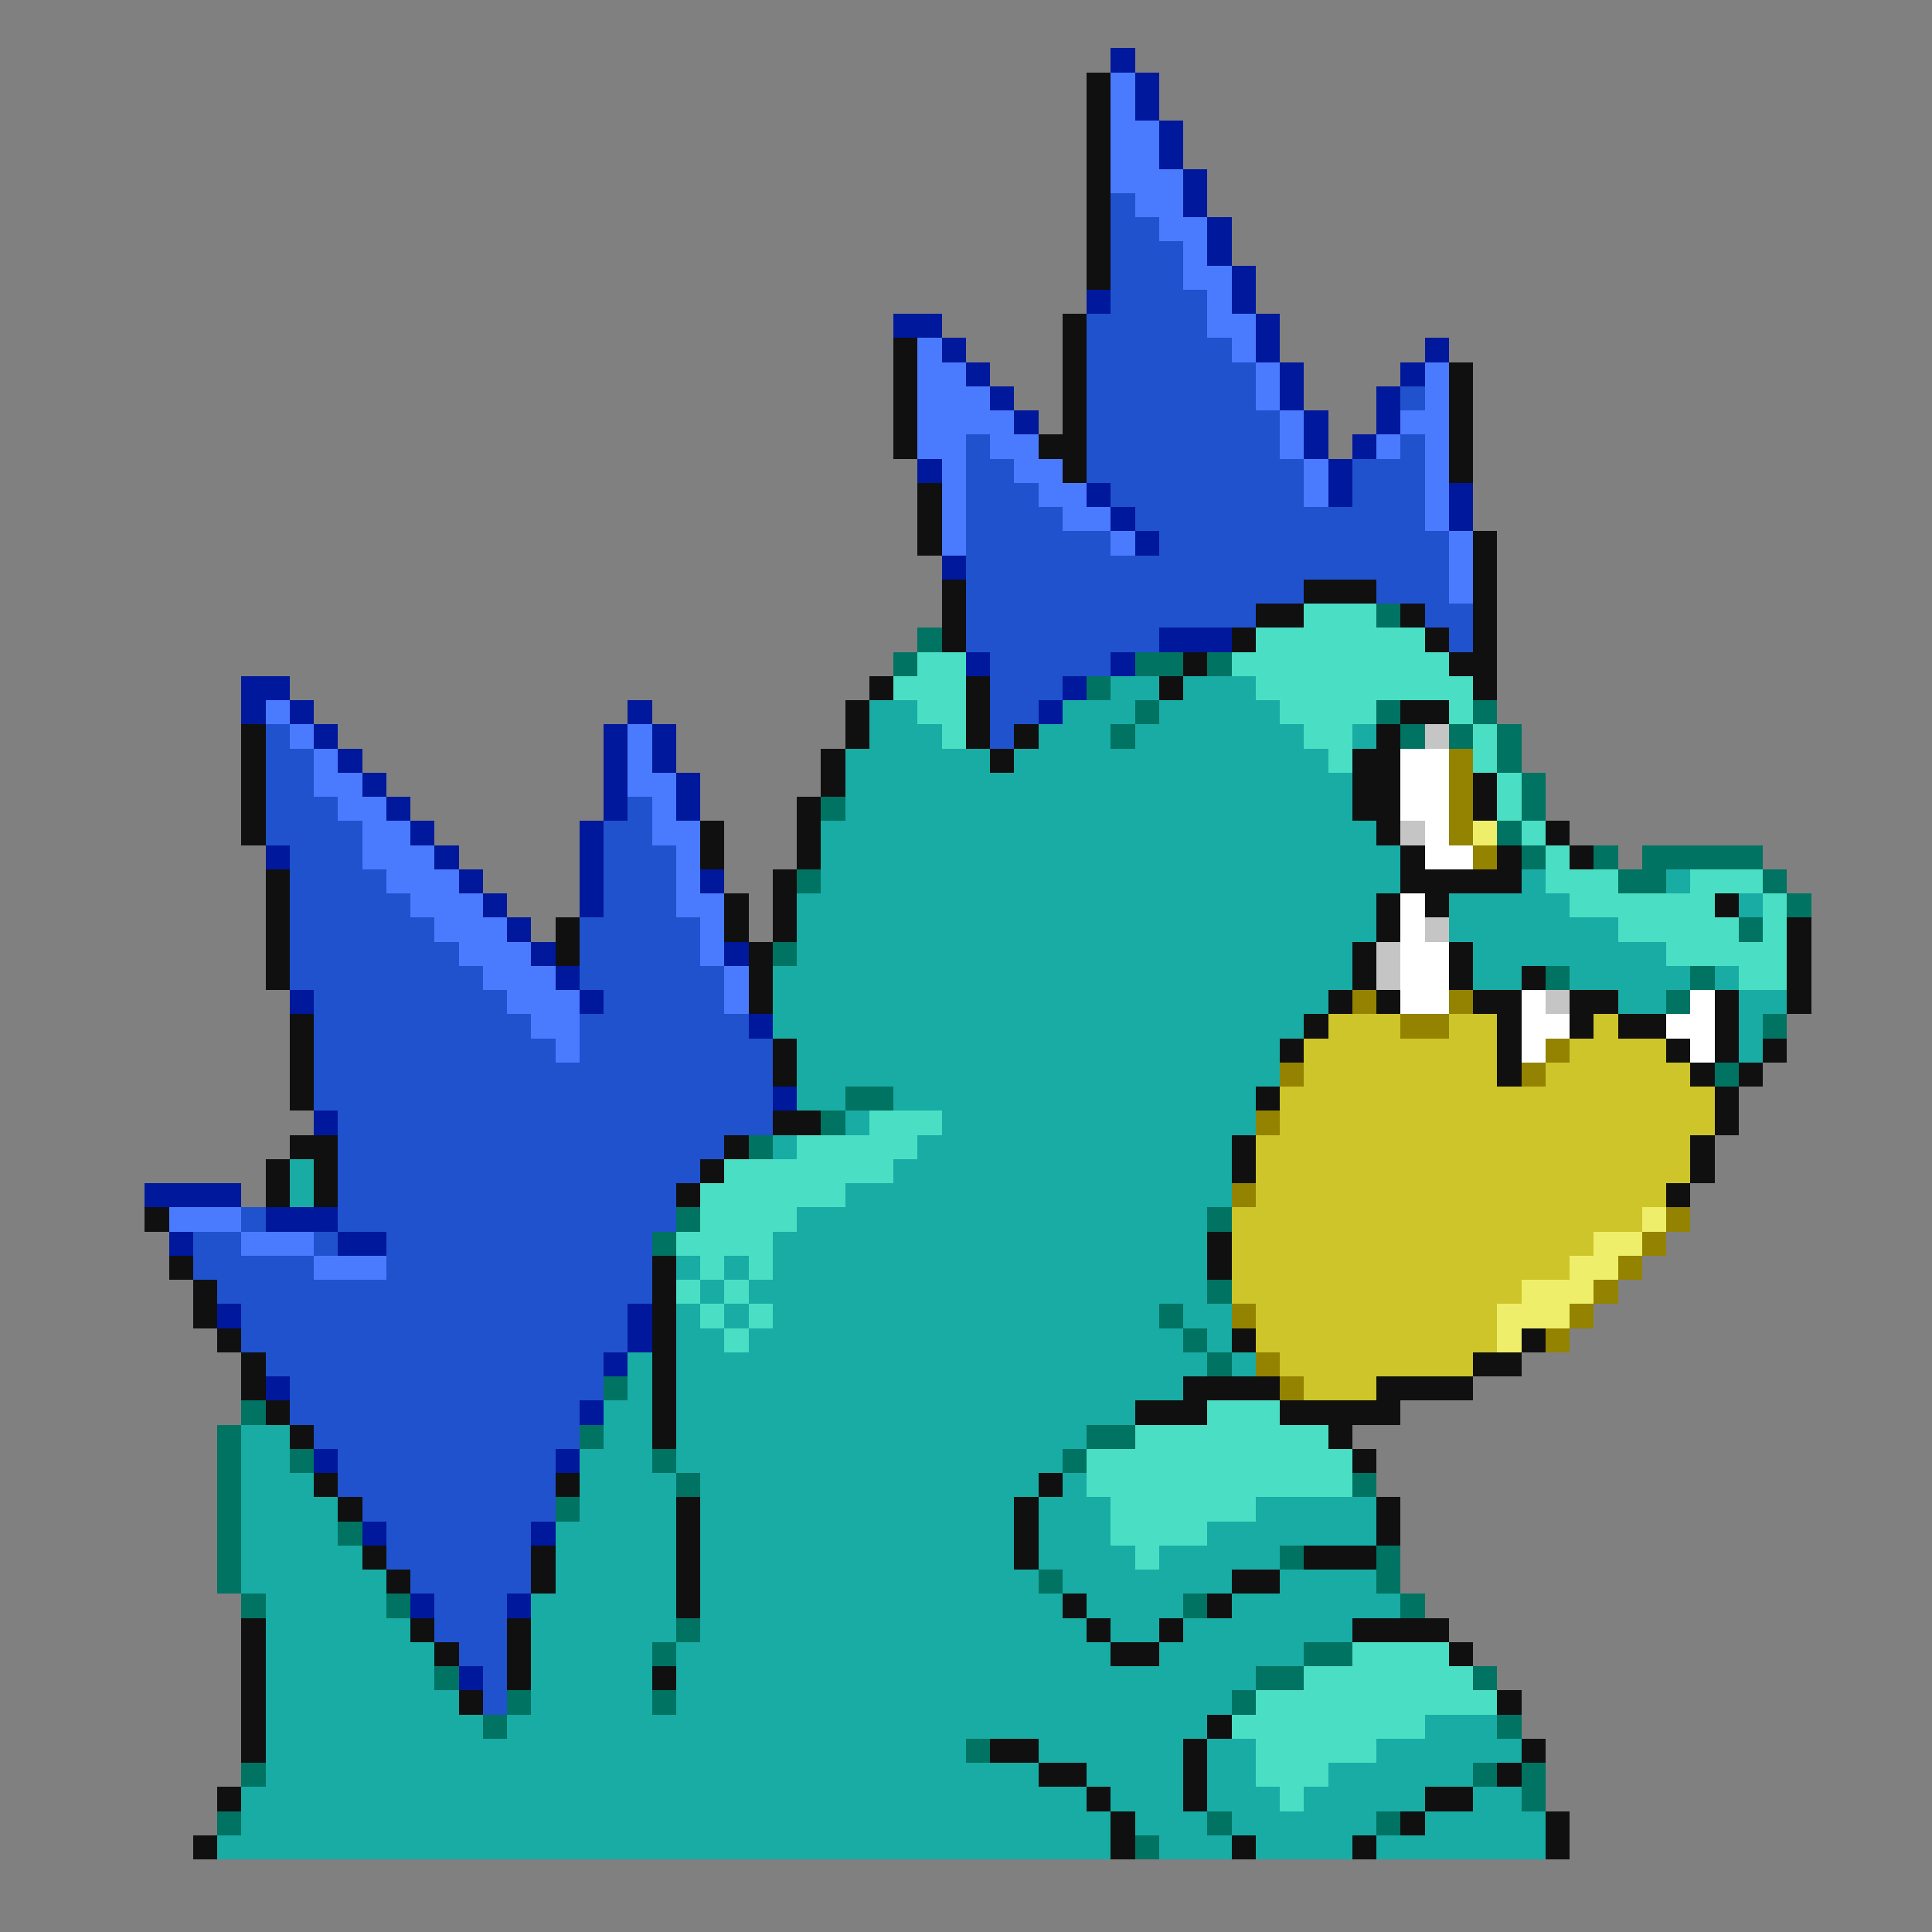 <svg xmlns="http://www.w3.org/2000/svg" viewBox="0 -0.5 80 80" shape-rendering="crispEdges">
<rect x="0" y="-0.5" width="80" height="80" fill="#808080" stroke="none"/>
<path stroke="#00189c" d="M46 2h1M47 3h1M47 4h1M48 5h1M48 6h1M49 7h1M49 8h1M50 9h1M50 10h1M51 11h1M45 12h1M51 12h1M37 13h2M52 13h1M39 14h1M52 14h1M59 14h1M40 15h1M53 15h1M58 15h1M41 16h1M53 16h1M57 16h1M42 17h1M54 17h1M57 17h1M54 18h1M56 18h1M38 19h1M55 19h1M45 20h1M55 20h1M60 20h1M46 21h1M60 21h1M47 22h1M39 23h1M48 26h3M40 27h1M46 27h1M10 28h2M44 28h1M10 29h1M12 29h1M26 29h1M43 29h1M13 30h1M25 30h1M27 30h1M14 31h1M25 31h1M27 31h1M15 32h1M25 32h1M28 32h1M16 33h1M25 33h1M28 33h1M17 34h1M24 34h1M11 35h1M18 35h1M24 35h1M19 36h1M24 36h1M29 36h1M20 37h1M24 37h1M21 38h1M22 39h1M30 39h1M23 40h1M12 41h1M24 41h1M31 42h1M32 45h1M13 46h1M6 49h4M11 50h3M7 51h1M14 51h2M9 54h1M26 54h1M26 55h1M25 56h1M11 57h1M24 58h1M13 60h1M23 60h1M15 63h1M22 63h1M17 66h1M21 66h1M19 69h1" />
<path stroke="#101010" d="M45 3h1M45 4h1M45 5h1M45 6h1M45 7h1M45 8h1M45 9h1M45 10h1M45 11h1M44 13h1M37 14h1M44 14h1M37 15h1M44 15h1M60 15h1M37 16h1M44 16h1M60 16h1M37 17h1M44 17h1M60 17h1M37 18h1M43 18h2M60 18h1M44 19h1M60 19h1M38 20h1M38 21h1M38 22h1M61 22h1M61 23h1M39 24h1M54 24h3M61 24h1M39 25h1M52 25h2M58 25h1M61 25h1M39 26h1M51 26h1M59 26h1M61 26h1M49 27h1M60 27h2M36 28h1M40 28h1M48 28h1M61 28h1M35 29h1M40 29h1M58 29h2M10 30h1M35 30h1M40 30h1M42 30h1M57 30h1M10 31h1M34 31h1M41 31h1M56 31h2M10 32h1M34 32h1M56 32h2M61 32h1M10 33h1M33 33h1M56 33h2M61 33h1M10 34h1M29 34h1M33 34h1M57 34h1M64 34h1M29 35h1M33 35h1M58 35h1M62 35h1M65 35h1M11 36h1M32 36h1M58 36h5M11 37h1M30 37h1M32 37h1M57 37h1M59 37h1M71 37h1M11 38h1M23 38h1M30 38h1M32 38h1M57 38h1M74 38h1M11 39h1M23 39h1M31 39h1M56 39h1M60 39h1M74 39h1M11 40h1M31 40h1M56 40h1M60 40h1M63 40h1M74 40h1M31 41h1M55 41h1M57 41h1M61 41h2M65 41h2M71 41h1M74 41h1M12 42h1M54 42h1M62 42h1M65 42h1M67 42h2M71 42h1M12 43h1M32 43h1M53 43h1M62 43h1M69 43h1M71 43h1M73 43h1M12 44h1M32 44h1M62 44h1M70 44h1M72 44h1M12 45h1M52 45h1M71 45h1M32 46h2M71 46h1M12 47h2M30 47h1M51 47h1M70 47h1M11 48h1M13 48h1M29 48h1M51 48h1M70 48h1M11 49h1M13 49h1M28 49h1M69 49h1M6 50h1M50 51h1M7 52h1M27 52h1M50 52h1M8 53h1M27 53h1M8 54h1M27 54h1M9 55h1M27 55h1M51 55h1M63 55h1M10 56h1M27 56h1M61 56h2M10 57h1M27 57h1M49 57h4M57 57h4M11 58h1M27 58h1M47 58h3M53 58h5M12 59h1M27 59h1M55 59h1M56 60h1M13 61h1M23 61h1M43 61h1M14 62h1M28 62h1M42 62h1M57 62h1M28 63h1M42 63h1M57 63h1M15 64h1M22 64h1M28 64h1M42 64h1M54 64h3M16 65h1M22 65h1M28 65h1M51 65h2M28 66h1M44 66h1M50 66h1M10 67h1M17 67h1M21 67h1M45 67h1M48 67h1M56 67h4M10 68h1M18 68h1M21 68h1M46 68h2M60 68h1M10 69h1M21 69h1M27 69h1M10 70h1M19 70h1M62 70h1M10 71h1M50 71h1M10 72h1M41 72h2M49 72h1M63 72h1M43 73h2M49 73h1M62 73h1M9 74h1M45 74h1M49 74h1M59 74h2M46 75h1M58 75h1M64 75h1M8 76h1M46 76h1M51 76h1M56 76h1M64 76h1" />
<path stroke="#4a7bff" d="M46 3h1M46 4h1M46 5h2M46 6h2M46 7h3M47 8h2M48 9h2M49 10h1M49 11h2M50 12h1M50 13h2M38 14h1M51 14h1M38 15h2M52 15h1M59 15h1M38 16h3M52 16h1M59 16h1M38 17h4M53 17h1M58 17h2M38 18h2M41 18h2M53 18h1M57 18h1M59 18h1M39 19h1M42 19h2M54 19h1M59 19h1M39 20h1M43 20h2M54 20h1M59 20h1M39 21h1M44 21h2M59 21h1M39 22h1M46 22h1M60 22h1M60 23h1M60 24h1M11 29h1M12 30h1M26 30h1M13 31h1M26 31h1M13 32h2M26 32h2M14 33h2M27 33h1M15 34h2M27 34h2M15 35h3M28 35h1M16 36h3M28 36h1M17 37h3M28 37h2M18 38h3M29 38h1M19 39h3M29 39h1M20 40h3M30 40h1M21 41h3M30 41h1M22 42h2M23 43h1M7 50h3M10 51h3M13 52h3" />
<path stroke="#2052cd" d="M46 8h1M46 9h2M46 10h3M46 11h3M46 12h4M45 13h5M45 14h6M45 15h7M45 16h7M58 16h1M45 17h8M40 18h1M45 18h8M58 18h1M40 19h2M45 19h9M56 19h3M40 20h3M46 20h8M56 20h3M40 21h4M47 21h12M40 22h6M48 22h12M40 23h20M40 24h14M57 24h3M40 25h12M59 25h2M40 26h8M60 26h1M41 27h5M41 28h3M41 29h2M11 30h1M41 30h1M11 31h2M11 32h2M11 33h3M26 33h1M11 34h4M25 34h2M12 35h3M25 35h3M12 36h4M25 36h3M12 37h5M25 37h3M12 38h6M24 38h5M12 39h7M24 39h5M12 40h8M24 40h6M13 41h8M25 41h5M13 42h9M24 42h7M13 43h10M24 43h8M13 44h19M13 45h19M14 46h18M14 47h16M14 48h15M14 49h14M10 50h1M14 50h14M8 51h2M13 51h1M16 51h11M8 52h5M16 52h11M9 53h18M10 54h16M10 55h16M11 56h14M12 57h13M12 58h12M13 59h11M14 60h9M14 61h9M15 62h8M16 63h6M16 64h6M17 65h5M18 66h3M18 67h3M19 68h2M20 69h1M20 70h1" />
<path stroke="#4adec5" d="M54 25h3M52 26h7M38 27h2M51 27h9M37 28h3M52 28h9M38 29h2M53 29h4M60 29h1M39 30h1M54 30h2M61 30h1M55 31h1M61 31h1M62 32h1M62 33h1M63 34h1M64 35h1M64 36h3M70 36h3M65 37h6M73 37h1M67 38h5M73 38h1M69 39h5M72 40h2M36 46h3M33 47h5M30 48h7M29 49h6M29 50h4M28 51h4M29 52h1M31 52h1M28 53h1M30 53h1M29 54h1M31 54h1M30 55h1M50 58h3M47 59h8M45 60h11M45 61h11M46 62h6M46 63h4M47 64h1M56 68h4M54 69h7M52 70h10M51 71h8M52 72h5M52 73h3M53 74h1" />
<path stroke="#007362" d="M57 25h1M38 26h1M37 27h1M47 27h2M50 27h1M45 28h1M47 29h1M57 29h1M61 29h1M46 30h1M58 30h1M60 30h1M62 30h1M62 31h1M63 32h1M34 33h1M63 33h1M62 34h1M63 35h1M66 35h1M68 35h5M33 36h1M67 36h2M73 36h1M74 37h1M72 38h1M32 39h1M64 40h1M70 40h1M69 41h1M73 42h1M71 44h1M35 45h2M34 46h1M31 47h1M28 50h1M50 50h1M27 51h1M50 53h1M48 54h1M49 55h1M50 56h1M25 57h1M10 58h1M9 59h1M24 59h1M45 59h2M9 60h1M12 60h1M27 60h1M44 60h1M9 61h1M28 61h1M56 61h1M9 62h1M23 62h1M9 63h1M14 63h1M9 64h1M53 64h1M57 64h1M9 65h1M43 65h1M57 65h1M10 66h1M16 66h1M49 66h1M58 66h1M28 67h1M27 68h1M54 68h2M18 69h1M52 69h2M61 69h1M21 70h1M27 70h1M51 70h1M20 71h1M62 71h1M40 72h1M10 73h1M61 73h1M63 73h1M63 74h1M9 75h1M50 75h1M57 75h1M47 76h1" />
<path stroke="#18aca4" d="M46 28h2M49 28h3M36 29h2M44 29h3M48 29h5M36 30h3M43 30h3M47 30h7M56 30h1M35 31h6M42 31h13M35 32h21M35 33h21M34 34h23M34 35h24M34 36h24M63 36h1M69 36h1M33 37h24M60 37h5M72 37h1M33 38h24M60 38h7M33 39h23M61 39h8M32 40h24M61 40h2M65 40h5M71 40h1M32 41h23M67 41h2M72 41h2M32 42h22M72 42h1M33 43h20M72 43h1M33 44h20M33 45h2M37 45h15M35 46h1M39 46h13M32 47h1M38 47h13M12 48h1M37 48h14M12 49h1M35 49h16M33 50h17M32 51h18M28 52h1M30 52h1M32 52h18M29 53h1M31 53h19M28 54h1M30 54h1M32 54h16M49 54h2M28 55h2M31 55h18M50 55h1M26 56h1M28 56h22M51 56h1M26 57h1M28 57h21M25 58h2M28 58h19M10 59h2M25 59h2M28 59h17M10 60h2M24 60h3M28 60h16M10 61h3M24 61h4M29 61h14M44 61h1M10 62h4M24 62h4M29 62h13M43 62h3M52 62h5M10 63h4M23 63h5M29 63h13M43 63h3M50 63h7M10 64h5M23 64h5M29 64h13M43 64h4M48 64h5M10 65h6M23 65h5M29 65h14M44 65h7M53 65h4M11 66h5M22 66h6M29 66h15M45 66h4M51 66h7M11 67h6M22 67h6M29 67h16M46 67h2M49 67h7M11 68h7M22 68h5M28 68h18M48 68h6M11 69h7M22 69h5M28 69h24M11 70h8M22 70h5M28 70h23M11 71h9M21 71h29M59 71h3M11 72h29M43 72h6M50 72h2M57 72h6M11 73h32M45 73h4M50 73h2M55 73h6M10 74h35M46 74h3M50 74h3M54 74h5M61 74h2M10 75h36M47 75h3M51 75h6M59 75h5M9 76h37M48 76h3M52 76h4M57 76h7" />
<path stroke="#c5c5c5" d="M59 30h1M58 34h1M59 38h1M57 39h1M57 40h1M64 41h1" />
<path stroke="#ffffff" d="M58 31h2M58 32h2M58 33h2M59 34h1M59 35h2M58 37h1M58 38h1M58 39h2M58 40h2M58 41h2M63 41h1M70 41h1M63 42h2M69 42h2M63 43h1M70 43h1" />
<path stroke="#948300" d="M60 31h1M60 32h1M60 33h1M60 34h1M61 35h1M56 41h1M60 41h1M58 42h2M64 43h1M53 44h1M63 44h1M52 46h1M51 49h1M69 50h1M68 51h1M67 52h1M66 53h1M51 54h1M65 54h1M64 55h1M52 56h1M53 57h1" />
<path stroke="#eeee6a" d="M61 34h1M68 50h1M66 51h2M65 52h2M63 53h3M62 54h3M62 55h1" />
<path stroke="#cdc529" d="M55 42h3M60 42h2M66 42h1M54 43h8M65 43h4M54 44h8M64 44h6M53 45h18M53 46h18M52 47h18M52 48h18M52 49h17M51 50h17M51 51h15M51 52h14M51 53h12M52 54h10M52 55h10M53 56h8M54 57h3" />
</svg>